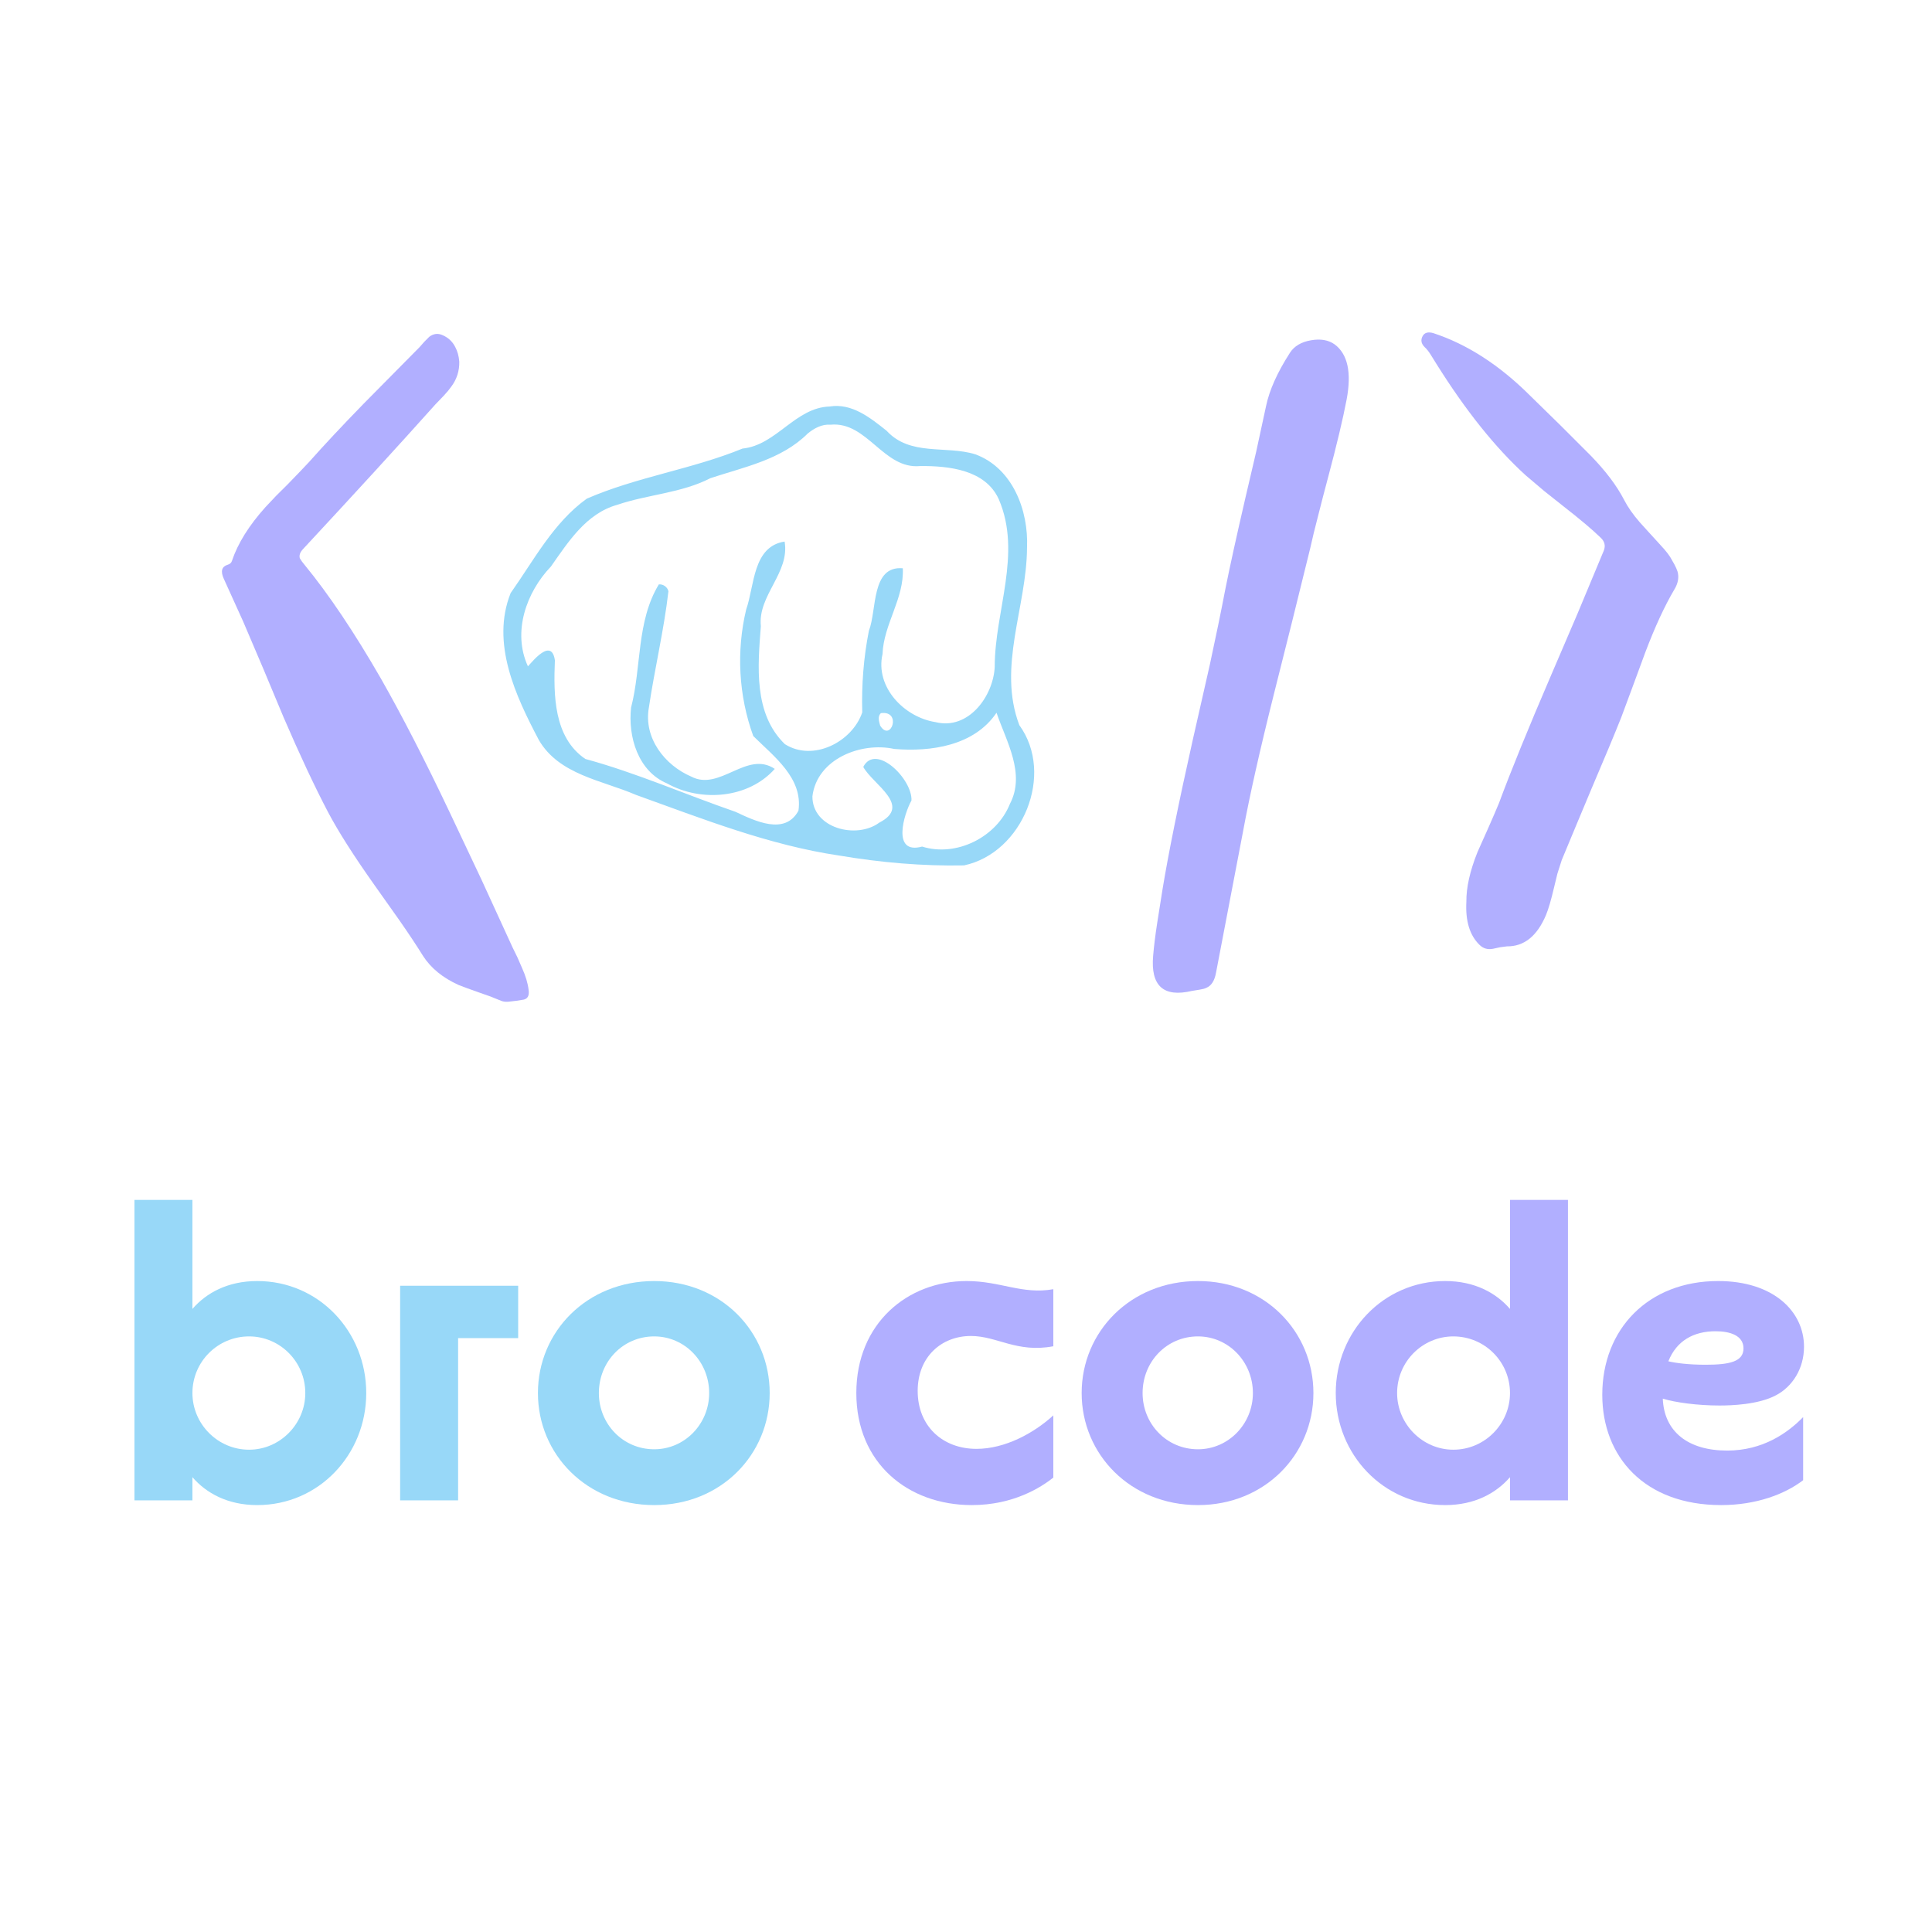 <svg xmlns="http://www.w3.org/2000/svg" xmlns:xlink="http://www.w3.org/1999/xlink" width="500" zoomAndPan="magnify" viewBox="0 0 375 375" height="500" preserveAspectRatio="xMidYMid meet" version="1.0"><defs><g/><clipPath id="921aff034d"><path d="M 97 78.18 L 201 78.18 L 201 168 L 97 168 Z M 97 78.18 " clip-rule="nonzero"/></clipPath></defs><g fill="#b1afff" fill-opacity="1"><g transform="translate(42.457, 170.766)"><g><path d="M 46.688 -100.578 C 46.727 -98.773 46.207 -97.148 45.125 -95.703 C 44.758 -95.18 44.258 -94.582 43.625 -93.906 L 42.062 -92.281 C 34.852 -84.227 26.281 -74.859 16.344 -64.172 C 15.781 -63.566 15.578 -62.984 15.734 -62.422 L 16.156 -61.766 L 16.641 -61.156 C 21.367 -55.395 26.316 -48.023 31.484 -39.047 C 35.609 -31.797 40.035 -23.188 44.766 -13.219 L 50.953 -0.125 L 57.016 13.094 L 57.984 15.078 L 58.875 17.125 C 59.562 18.645 59.984 20.047 60.141 21.328 C 60.336 22.566 59.914 23.227 58.875 23.312 L 57.797 23.484 L 56.719 23.609 C 55.914 23.734 55.273 23.691 54.797 23.484 L 52.75 22.656 L 50.703 21.938 C 48.859 21.289 47.477 20.785 46.562 20.422 C 43.477 19.023 41.176 17.145 39.656 14.781 C 38.414 12.781 36.875 10.457 35.031 7.812 L 30.219 1.016 C 26.219 -4.629 23.211 -9.352 21.203 -13.156 C 18.598 -18.125 15.734 -24.234 12.609 -31.484 L 8.719 -40.797 L 4.75 -50.109 L 0.969 -58.453 C 0.32 -59.898 0.582 -60.801 1.75 -61.156 C 2.188 -61.281 2.461 -61.539 2.578 -61.938 C 3.703 -65.301 5.867 -68.77 9.078 -72.344 L 11.172 -74.562 L 13.344 -76.719 C 15.219 -78.645 16.617 -80.109 17.547 -81.109 C 20.43 -84.359 23.957 -88.125 28.125 -92.406 L 33.531 -97.875 L 39 -103.406 L 39.891 -104.422 L 40.859 -105.391 C 41.691 -106.023 42.57 -106.125 43.5 -105.688 C 44.582 -105.207 45.383 -104.445 45.906 -103.406 C 46.344 -102.602 46.602 -101.66 46.688 -100.578 Z M 46.688 -100.578 "/></g></g></g><g fill="#b1afff" fill-opacity="1"><g transform="translate(114.905, 170.766)"><g/></g></g><g fill="#b1afff" fill-opacity="1"><g transform="translate(150.955, 170.766)"><g/></g></g><g fill="#b1afff" fill-opacity="1"><g transform="translate(187.004, 170.766)"><g/></g></g><g fill="#b1afff" fill-opacity="1"><g transform="translate(223.046, 170.766)"><g><path d="M 18.203 -9.25 C 19.484 -16.219 21.488 -25.148 24.219 -36.047 L 25.953 -42.953 L 27.703 -49.922 C 29.098 -55.535 30.281 -60.32 31.25 -64.281 C 31.645 -66.082 32.18 -68.285 32.859 -70.891 L 33.766 -74.438 L 34.734 -78.109 C 36.41 -84.391 37.609 -89.414 38.328 -93.188 C 39.328 -98.469 38.547 -102.051 35.984 -103.938 C 34.785 -104.781 33.266 -105.039 31.422 -104.719 C 29.535 -104.395 28.176 -103.594 27.344 -102.312 C 24.895 -98.508 23.348 -95.066 22.703 -91.984 L 20.781 -83.094 L 18.688 -74.141 C 16.926 -66.523 15.625 -60.598 14.781 -56.359 C 13.977 -52.148 12.977 -47.281 11.781 -41.75 L 8.469 -27.156 C 5.707 -14.82 3.742 -5.109 2.578 1.984 L 1.562 8.406 C 1.195 10.77 0.938 12.875 0.781 14.719 C 0.258 20.602 2.781 22.883 8.344 21.562 L 9.797 21.328 C 10.359 21.242 10.797 21.125 11.109 20.969 C 12.078 20.57 12.703 19.594 12.984 18.031 Z M 18.203 -9.25 "/></g></g></g><g fill="#b1afff" fill-opacity="1"><g transform="translate(275.497, 170.766)"><g><path d="M 9.125 4.266 C 9.094 1.504 9.816 -1.719 11.297 -5.406 L 13.391 -10.094 C 14.273 -12.094 14.957 -13.676 15.438 -14.844 C 17.801 -21.207 21.145 -29.414 25.469 -39.469 L 30.703 -51.672 L 35.812 -63.922 C 36.164 -64.848 35.961 -65.672 35.203 -66.391 C 33.598 -67.953 31.176 -69.992 27.938 -72.516 L 24.219 -75.469 L 20.609 -78.531 C 14.766 -83.852 8.992 -91.062 3.297 -100.156 L 2.219 -101.891 C 1.82 -102.535 1.422 -103.039 1.016 -103.406 C 0.336 -104.082 0.219 -104.801 0.656 -105.562 C 1.02 -106.207 1.703 -106.391 2.703 -106.109 C 9.305 -103.941 15.594 -99.875 21.562 -93.906 L 27.453 -88.141 L 33.281 -82.312 C 36.164 -79.344 38.312 -76.5 39.719 -73.781 C 40.438 -72.375 41.457 -70.91 42.781 -69.391 L 44.578 -67.406 L 46.391 -65.422 L 47.578 -64.109 C 48.023 -63.586 48.391 -63.109 48.672 -62.672 L 49.5 -61.219 C 49.781 -60.695 49.984 -60.238 50.109 -59.844 C 50.43 -58.719 50.227 -57.555 49.5 -56.359 C 47.625 -53.191 45.742 -49.125 43.859 -44.156 L 41.516 -37.797 L 39.172 -31.484 C 37.93 -28.359 36.008 -23.75 33.406 -17.656 L 30.516 -10.75 L 27.641 -3.844 L 26.797 -1.203 L 26.141 1.5 C 25.578 3.906 25.055 5.688 24.578 6.844 C 22.848 10.938 20.32 12.961 17 12.922 L 15.688 13.094 L 14.297 13.391 C 13.254 13.598 12.375 13.336 11.656 12.609 C 9.77 10.773 8.926 7.992 9.125 4.266 Z M 9.125 4.266 "/></g></g></g><g clip-path="url(#921aff034d)"><path fill="#98d8f8" d="M 161.043 78.902 C 154.336 79.105 150.691 86.418 144.125 87.066 C 134.312 91.086 123.586 92.566 113.895 96.789 C 107.395 101.469 103.637 108.727 99.113 115.117 C 95.25 124.828 100.082 135.078 104.598 143.652 C 108.539 150.398 116.859 151.445 123.434 154.285 C 136.371 158.926 149.266 164.055 162.941 166.07 C 170.922 167.418 179.023 168.129 187.117 167.973 C 198.504 165.555 204.762 150.262 197.855 140.758 C 193.551 129.449 199.285 117.805 199.344 106.328 C 199.668 99.109 196.574 90.848 189.293 88.176 C 183.586 86.422 176.664 88.59 172.09 83.609 C 168.938 81.102 165.367 78.211 161.043 78.898 Z M 161.211 82.434 C 168.352 81.754 171.492 91.18 178.645 90.457 C 184.188 90.426 191.262 91.168 193.859 96.895 C 198.414 107.453 193.066 118.617 193.074 129.449 C 192.793 135.172 187.945 141.754 181.594 140.164 C 175.512 139.223 169.84 133.379 171.297 126.957 C 171.508 121.156 175.531 116.152 175.234 110.301 C 169.047 109.777 170.238 118.395 168.652 122.43 C 167.617 127.641 167.215 132.965 167.363 138.273 C 165.406 144.031 157.797 147.91 152.34 144.434 C 146.227 138.508 147.09 129.289 147.68 121.547 C 147.059 115.543 153.34 111.18 152.293 105.117 C 146.09 106.066 146.465 113.672 144.836 118.293 C 142.895 126.383 143.363 135.039 146.207 142.863 C 150.191 146.816 155.891 151.016 154.98 157.355 C 152.352 162.227 146.484 159.312 142.754 157.57 C 133.027 154.215 123.566 150.023 113.617 147.316 C 107.434 143.121 107.441 134.832 107.703 128.156 C 106.957 123.031 102.109 130.086 102.449 129.281 C 99.438 122.684 102.133 114.977 106.926 109.973 C 110.316 105.164 113.785 99.656 119.832 97.977 C 125.773 95.957 132.246 95.719 137.895 92.812 C 144.469 90.641 151.684 89.219 156.781 84.145 C 158.02 83.129 159.547 82.293 161.211 82.434 Z M 127.879 113.43 C 123.512 120.633 124.547 129.438 122.492 137.332 C 121.867 142.98 123.824 149.688 129.488 152.07 C 136.043 155.727 145.25 155.008 150.383 149.242 C 144.949 145.598 139.727 153.648 134.176 150.738 C 128.996 148.516 124.902 143.227 125.945 137.352 C 127.062 129.801 128.867 122.352 129.742 114.762 C 129.555 113.945 128.715 113.344 127.879 113.43 Z M 193.422 138.344 C 195.336 143.926 199.098 150.172 196.02 156.043 C 193.453 162.477 185.66 166.41 178.98 164.32 C 173.004 165.953 175.465 157.969 176.918 155.371 C 177.098 151.199 169.977 144.168 167.559 148.859 C 169.418 152.273 177.133 156.367 170.66 159.676 C 166.238 162.953 157.637 160.77 157.691 154.562 C 158.566 147.328 167.102 143.953 173.57 145.371 C 180.711 145.973 189.102 144.746 193.422 138.344 Z M 170.969 138.422 C 175.141 137.848 172.891 144.219 170.832 140.828 C 170.629 140.027 170.297 139.086 170.969 138.422 Z M 170.969 138.422 " fill-opacity="1" fill-rule="nonzero"/></g><g fill="#98d8f8" fill-opacity="1"><g transform="translate(21.685, 291.219)"><g><path d="M 49.402 -20.828 C 49.402 -32.742 40.238 -42.57 28.242 -42.57 C 22.492 -42.57 18.328 -40.238 15.664 -37.156 L 15.664 -58.316 L 4.414 -58.316 L 4.414 0 L 15.664 0 L 15.664 -4.5 C 18.328 -1.418 22.492 0.918 28.242 0.918 C 40.238 0.918 49.402 -8.914 49.402 -20.828 Z M 37.574 -20.828 C 37.574 -14.828 32.656 -9.832 26.66 -9.832 C 20.578 -9.832 15.664 -14.828 15.664 -20.828 C 15.664 -26.91 20.578 -31.824 26.66 -31.824 C 32.656 -31.824 37.574 -26.91 37.574 -20.828 Z M 37.574 -20.828 "/></g></g></g><g fill="#98d8f8" fill-opacity="1"><g transform="translate(73.253, 291.219)"><g><path d="M 15.664 -31.492 L 27.324 -31.492 L 27.324 -41.656 L 4.414 -41.656 L 4.414 0 L 15.664 0 Z M 15.664 -31.492 "/></g></g></g><g fill="#98d8f8" fill-opacity="1"><g transform="translate(102.244, 291.219)"><g><path d="M 47.152 -20.828 C 47.152 -32.742 37.738 -42.57 24.742 -42.57 C 11.664 -42.57 2.168 -32.742 2.168 -20.828 C 2.168 -8.914 11.664 0.918 24.742 0.918 C 37.738 0.918 47.152 -8.914 47.152 -20.828 Z M 35.406 -20.828 C 35.406 -14.828 30.656 -9.914 24.742 -9.914 C 18.66 -9.914 13.996 -14.828 13.996 -20.828 C 13.996 -26.91 18.66 -31.824 24.742 -31.824 C 30.656 -31.824 35.406 -26.91 35.406 -20.828 Z M 35.406 -20.828 "/></g></g></g><g fill="#009ae7" fill-opacity="1"><g transform="translate(151.552, 291.219)"><g/></g></g><g fill="#b1afff" fill-opacity="1"><g transform="translate(164.044, 291.219)"><g><path d="M 40.406 -4.414 L 40.406 -16.496 C 36.574 -12.996 30.992 -9.996 25.492 -9.996 C 18.91 -9.996 14.078 -14.414 14.078 -21.242 C 14.078 -27.91 18.746 -31.906 24.41 -31.906 C 29.492 -31.906 33.324 -28.574 40.406 -29.91 L 40.406 -40.988 C 34.406 -39.906 30.16 -42.57 23.578 -42.57 C 12.164 -42.57 2.168 -34.406 2.168 -20.828 C 2.168 -7.246 12.164 0.918 24.578 0.918 C 32.742 0.918 38.074 -2.582 40.406 -4.414 Z M 40.406 -4.414 "/></g></g></g><g fill="#b1afff" fill-opacity="1"><g transform="translate(207.781, 291.219)"><g><path d="M 47.152 -20.828 C 47.152 -32.742 37.738 -42.57 24.742 -42.57 C 11.664 -42.57 2.168 -32.742 2.168 -20.828 C 2.168 -8.914 11.664 0.918 24.742 0.918 C 37.738 0.918 47.152 -8.914 47.152 -20.828 Z M 35.406 -20.828 C 35.406 -14.828 30.656 -9.914 24.742 -9.914 C 18.66 -9.914 13.996 -14.828 13.996 -20.828 C 13.996 -26.91 18.66 -31.824 24.742 -31.824 C 30.656 -31.824 35.406 -26.91 35.406 -20.828 Z M 35.406 -20.828 "/></g></g></g><g fill="#b1afff" fill-opacity="1"><g transform="translate(257.1, 291.219)"><g><path d="M 35.988 0 L 47.238 0 L 47.238 -58.316 L 35.988 -58.316 L 35.988 -37.156 C 33.324 -40.238 29.16 -42.57 23.41 -42.57 C 11.414 -42.57 2.168 -32.742 2.168 -20.828 C 2.168 -8.914 11.414 0.918 23.41 0.918 C 29.16 0.918 33.324 -1.418 35.988 -4.5 Z M 35.988 -20.828 C 35.988 -14.828 31.074 -9.832 24.992 -9.832 C 18.996 -9.832 14.078 -14.828 14.078 -20.828 C 14.078 -26.91 18.996 -31.824 24.992 -31.824 C 31.074 -31.824 35.988 -26.91 35.988 -20.828 Z M 35.988 -20.828 "/></g></g></g><g fill="#b1afff" fill-opacity="1"><g transform="translate(308.751, 291.219)"><g><path d="M 24.992 -18.41 C 27.324 -18.41 32.574 -18.578 35.988 -20.41 C 39.156 -22.078 41.406 -25.574 41.406 -29.824 C 41.406 -36.656 35.488 -42.57 24.742 -42.57 C 11.164 -42.57 2.25 -33.242 2.25 -20.496 C 2.25 -8.496 10.414 0.918 25.328 0.918 C 32.074 0.918 37.656 -1.168 41.238 -3.914 L 41.238 -16.164 C 38.238 -13.078 33.406 -9.664 26.492 -9.664 C 18.91 -9.664 14.246 -13.328 13.996 -19.746 C 16.41 -18.996 20.746 -18.41 24.992 -18.41 Z M 22.328 -26.324 C 18.91 -26.324 16.496 -26.66 15.078 -26.992 C 16.66 -30.992 19.996 -32.824 24.242 -32.824 C 27.074 -32.824 29.66 -31.992 29.66 -29.492 C 29.66 -26.91 26.91 -26.324 22.328 -26.324 Z M 22.328 -26.324 "/></g></g></g></svg>